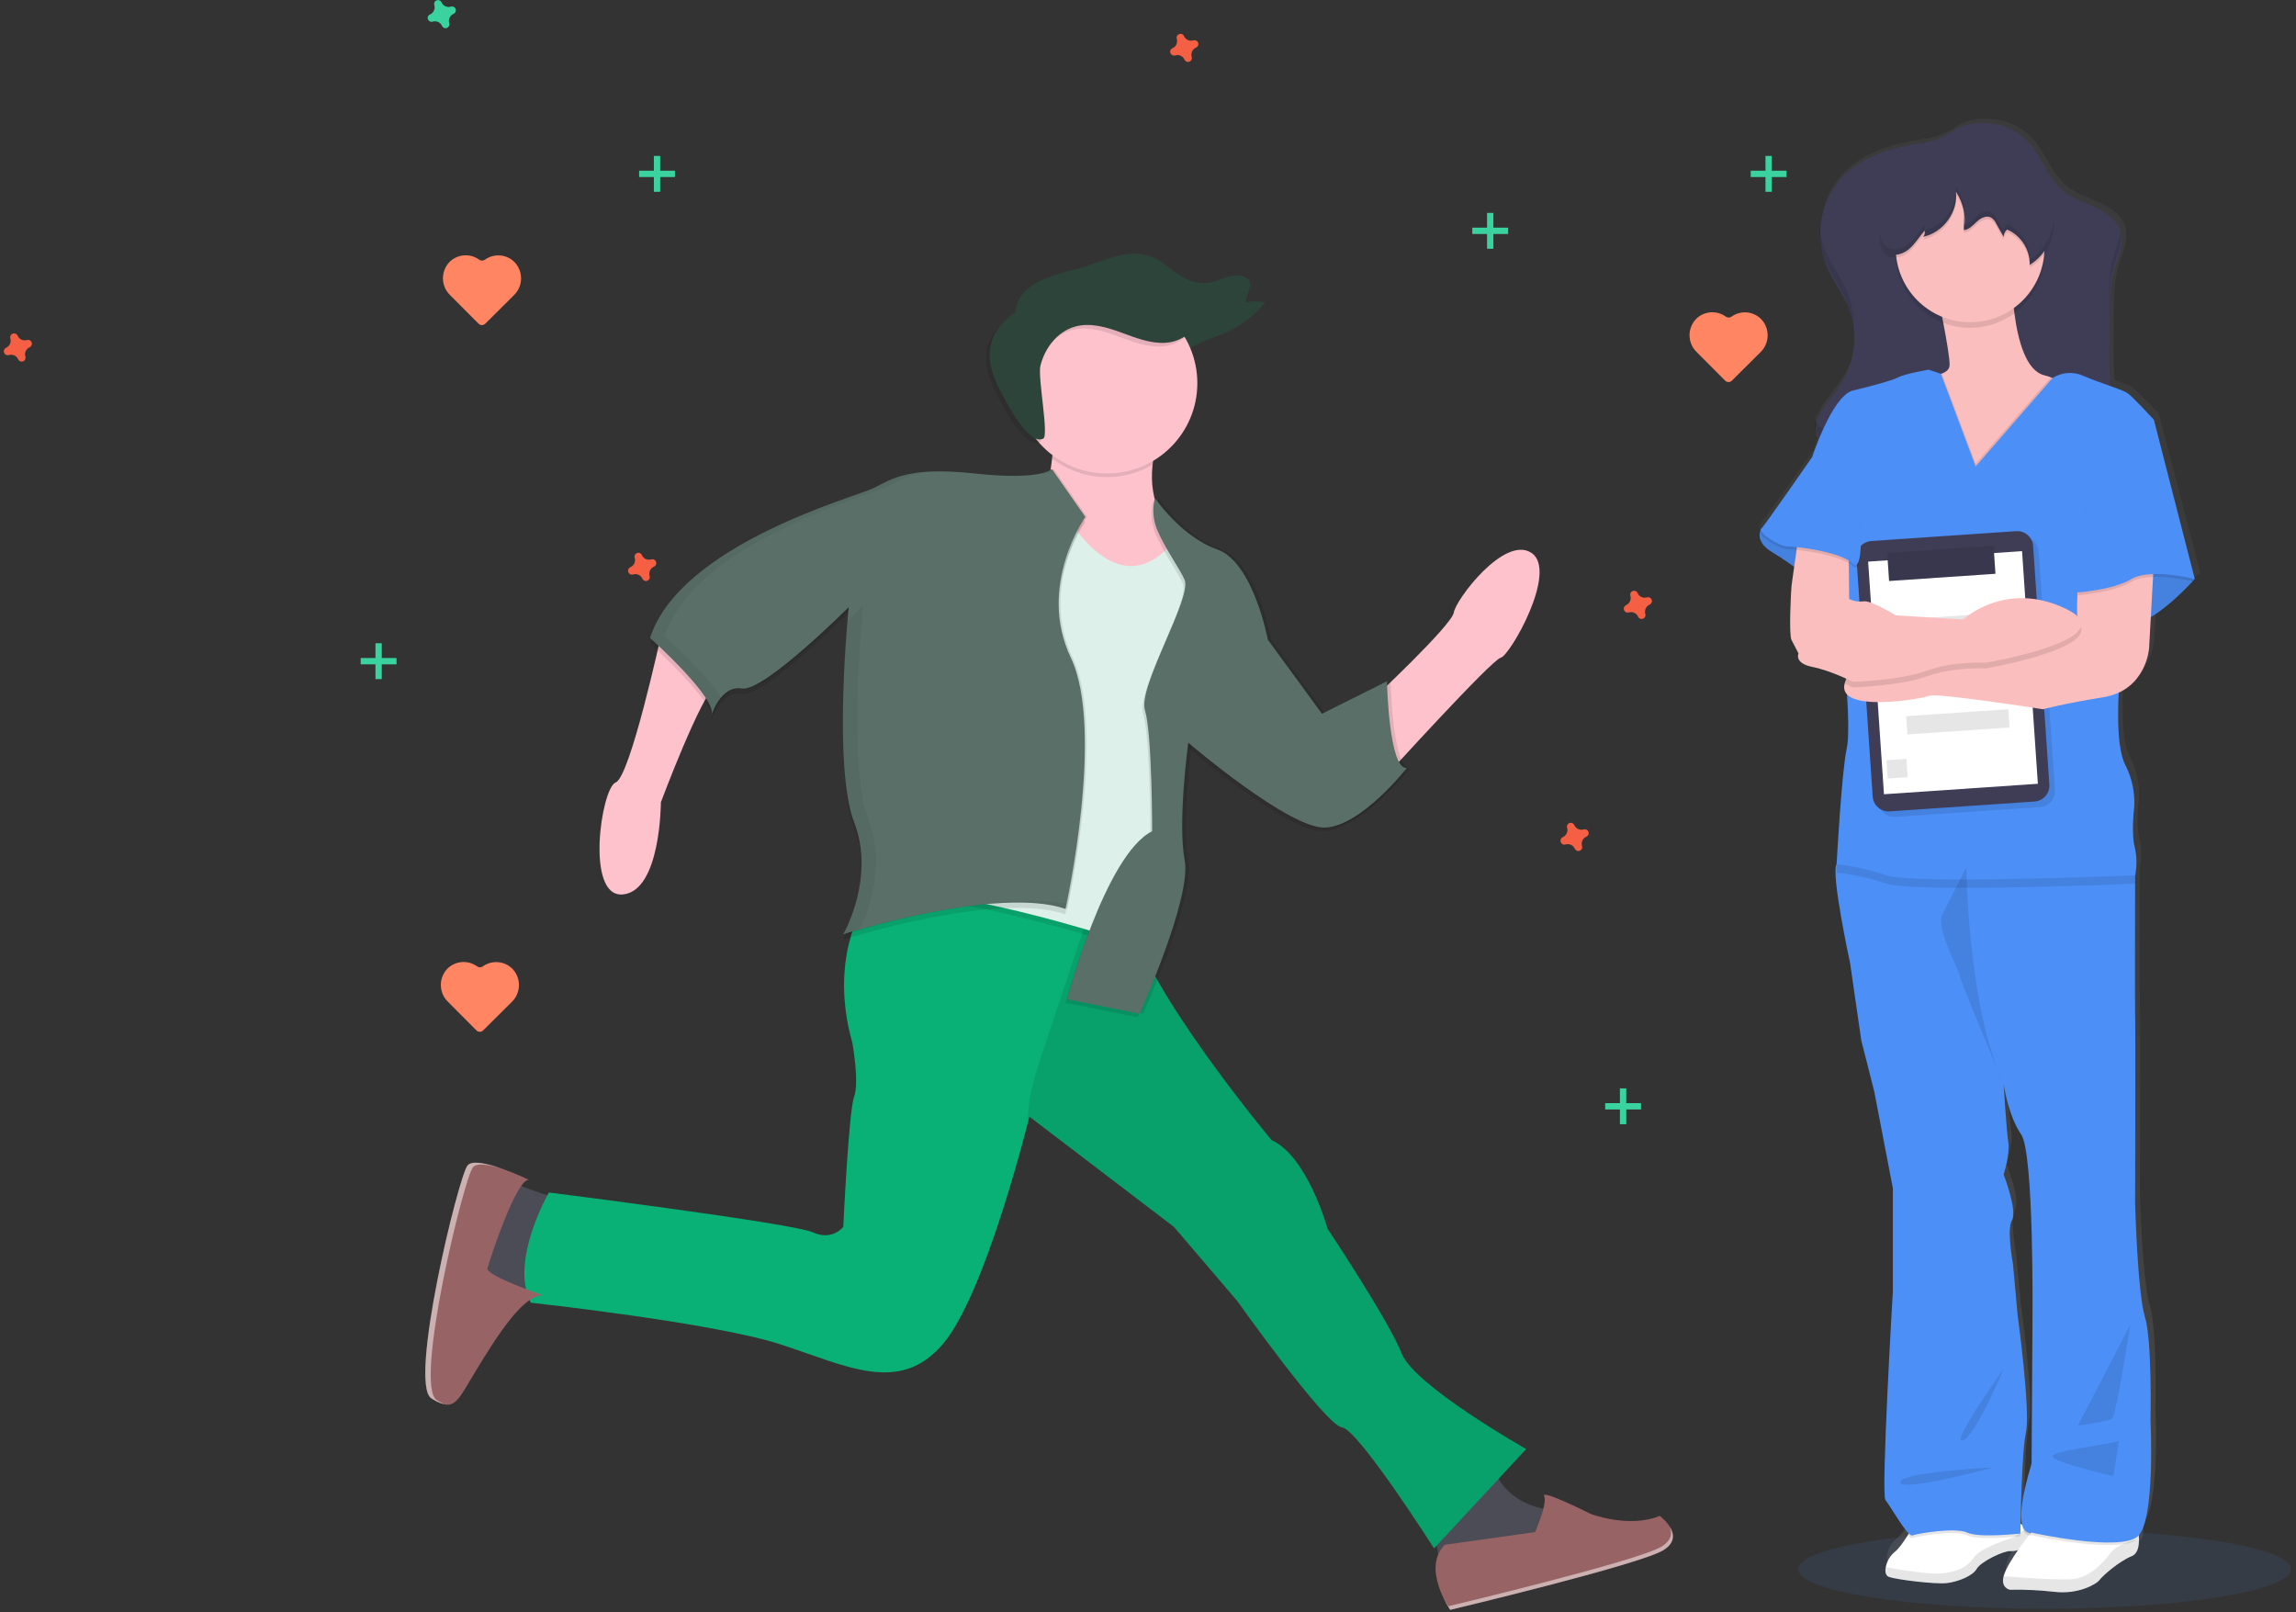 <?xml version="1.0" encoding="UTF-8"?>
<svg width="423px" height="297px" viewBox="0 0 423 297" version="1.1" xmlns="http://www.w3.org/2000/svg" xmlns:xlink="http://www.w3.org/1999/xlink">
    <rect x="0" y="0" width="423" height="297" fill="#333333" stroke="none"/>
    <!-- Generator: Sketch 52.6 (67491) - http://www.bohemiancoding.com/sketch -->
    <title>Group 15</title>
    <desc>Created with Sketch.</desc>
    <defs>
        <linearGradient x1="50%" y1="75%" x2="50%" y2="25%" id="linearGradient-1">
            <stop stop-color="#808080" stop-opacity="0.25" offset="0%"></stop>
            <stop stop-color="#808080" stop-opacity="0.12" offset="54%"></stop>
            <stop stop-color="#808080" stop-opacity="0.1" offset="100%"></stop>
        </linearGradient>
        <linearGradient x1="49.997%" y1="99.999%" x2="49.997%" y2="0.008%" id="linearGradient-2">
            <stop stop-color="#808080" stop-opacity="0.25" offset="0%"></stop>
            <stop stop-color="#808080" stop-opacity="0.12" offset="54%"></stop>
            <stop stop-color="#808080" stop-opacity="0.1" offset="100%"></stop>
        </linearGradient>
    </defs>
    <g id="Home-Page" stroke="none" stroke-width="1" fill="none" fill-rule="evenodd">
        <g id="Book-Lab-Test" transform="translate(-893, -1394)">
            <g id="Group-16" transform="translate(188, 1381)">
                <g id="Group-15" transform="translate(705, 13)">
                    <g id="undraw_Jogging_t14q" transform="translate(187.5, 148.5) scale(-1, 1) translate(-187.5, -148.5) ">
                        <path d="M286.049,178.018 C284.339,176.792 281.986,177.01 280.531,178.531 C278.947,180.255 279.023,182.927 280.702,184.558 L285.979,189.804 C286.144,189.971 286.369,190.064 286.603,190.064 C286.837,190.064 287.062,189.971 287.227,189.804 L292.488,184.523 C294.158,182.883 294.22,180.212 292.628,178.496 C291.161,176.987 288.809,176.782 287.102,178.014 C286.79,178.247 286.363,178.248 286.049,178.018 Z" id="Path" fill="#FF8563"></path>
                        <path d="M55.997,58.329 C54.287,57.103 51.935,57.321 50.479,58.842 C48.896,60.566 48.971,63.237 50.65,64.869 L55.927,70.115 C56.092,70.282 56.317,70.375 56.551,70.375 C56.785,70.375 57.01,70.282 57.175,70.115 L62.437,64.834 C64.106,63.194 64.168,60.523 62.576,58.807 C61.109,57.298 58.757,57.093 57.051,58.325 C56.738,58.558 56.311,58.559 55.997,58.329 Z" id="Path" fill="#FF8563"></path>
                        <path d="M7.034,165.194 C5.323,163.968 2.971,164.187 1.516,165.707 C-0.068,167.431 0.008,170.103 1.687,171.734 L6.964,176.981 C7.129,177.147 7.353,177.241 7.587,177.241 C7.822,177.241 8.046,177.147 8.211,176.981 L13.473,171.699 C15.143,170.059 15.205,167.388 13.613,165.672 C12.145,164.163 9.793,163.958 8.087,165.19 C7.775,165.423 7.347,165.424 7.034,165.194 Z" id="Path" fill="#FF8563"></path>
                        <path d="M285.661,47.837 C283.95,46.61 281.598,46.829 280.142,48.35 C278.559,50.074 278.635,52.745 280.313,54.377 L285.591,59.623 C285.756,59.789 285.98,59.883 286.214,59.883 C286.449,59.883 286.673,59.789 286.838,59.623 L292.1,54.342 C293.77,52.702 293.832,50.031 292.24,48.315 C290.772,46.806 288.42,46.601 286.714,47.833 C286.402,48.065 285.974,48.067 285.661,47.837 Z" id="Path" fill="#FF8563"></path>
                        <rect id="Rectangle" fill="#3AD29F" x="253.368" y="28.725" width="1.166" height="6.606"></rect>
                        <polygon id="Rectangle" fill="#3AD29F" transform="translate(253.951, 32.028) rotate(90) translate(-253.951, -32.028) " points="253.368 28.725 254.534 28.725 254.534 35.332 253.368 35.332"></polygon>
                        <rect id="Rectangle" fill="#3AD29F" x="304.663" y="118.492" width="1.166" height="6.606"></rect>
                        <polygon id="Rectangle" fill="#3AD29F" transform="translate(305.246, 121.795) rotate(90) translate(-305.246, -121.795) " points="304.663 118.492 305.829 118.492 305.829 125.098 304.663 125.098"></polygon>
                        <rect id="Rectangle" fill="#3AD29F" x="75.389" y="200.487" width="1.166" height="6.606"></rect>
                        <polygon id="Rectangle" fill="#3AD29F" transform="translate(75.972, 203.79) rotate(90) translate(-75.972, -203.79) " points="75.389 200.487 76.554 200.487 76.554 207.093 75.389 207.093"></polygon>
                        <rect id="Rectangle" fill="#3AD29F" x="48.575" y="28.725" width="1.166" height="6.606"></rect>
                        <polygon id="Rectangle" fill="#3AD29F" transform="translate(49.158, 32.028) rotate(90) translate(-49.158, -32.028) " points="48.575 28.725 49.741 28.725 49.741 35.332 48.575 35.332"></polygon>
                        <rect id="Rectangle" fill="#3AD29F" x="99.87" y="39.218" width="1.166" height="6.606"></rect>
                        <polygon id="Rectangle" fill="#3AD29F" transform="translate(100.453, 42.521) rotate(90) translate(-100.453, -42.521) " points="99.87 39.218 101.036 39.218 101.036 45.824 99.87 45.824"></polygon>
                        <path d="M75.427,111.466 C74.762,111.178 74.419,110.435 74.631,109.741 C74.647,109.689 74.658,109.636 74.662,109.582 C74.682,109.266 74.493,108.974 74.196,108.865 C73.899,108.755 73.565,108.854 73.376,109.108 C73.345,109.151 73.318,109.198 73.298,109.247 C73.008,109.912 72.266,110.254 71.573,110.044 C71.521,110.028 71.467,110.018 71.413,110.013 C71.097,109.993 70.806,110.182 70.696,110.479 C70.587,110.776 70.686,111.11 70.939,111.299 C70.982,111.331 71.029,111.357 71.079,111.377 C71.744,111.668 72.086,112.411 71.876,113.106 C71.857,113.156 71.847,113.209 71.845,113.262 C71.824,113.577 72.014,113.869 72.311,113.979 C72.608,114.088 72.941,113.989 73.131,113.736 C73.161,113.692 73.187,113.645 73.209,113.596 C73.504,112.938 74.245,112.604 74.934,112.819 C74.986,112.835 75.039,112.845 75.093,112.85 C75.409,112.867 75.698,112.676 75.807,112.38 C75.916,112.083 75.819,111.751 75.567,111.56 C75.524,111.524 75.477,111.492 75.427,111.466 Z" id="Path" fill="#F55F44"></path>
                        <path d="M295.764,2.658 C295.106,2.362 294.772,1.622 294.987,0.933 C295.003,0.881 295.014,0.827 295.018,0.773 C295.039,0.457 294.849,0.166 294.552,0.056 C294.255,-0.053 293.921,0.046 293.732,0.299 C293.701,0.343 293.675,0.39 293.654,0.439 C293.357,1.096 292.618,1.429 291.929,1.216 C291.877,1.2 291.823,1.19 291.769,1.185 C291.454,1.165 291.162,1.355 291.053,1.651 C290.943,1.948 291.042,2.282 291.295,2.472 C291.338,2.503 291.385,2.53 291.435,2.549 C292.1,2.841 292.443,3.584 292.232,4.278 C292.214,4.328 292.203,4.381 292.201,4.434 C292.18,4.75 292.37,5.041 292.667,5.151 C292.964,5.26 293.298,5.162 293.487,4.908 C293.518,4.864 293.544,4.817 293.565,4.768 C293.86,4.11 294.601,3.776 295.29,3.991 C295.342,4.007 295.395,4.018 295.449,4.022 C295.765,4.039 296.054,3.849 296.163,3.552 C296.272,3.256 296.175,2.923 295.924,2.732 C295.873,2.702 295.82,2.677 295.764,2.658 Z" id="Path" fill="#3AD29F"></path>
                        <path d="M158.977,8.876 C158.318,8.58 157.985,7.839 158.199,7.15 C158.216,7.098 158.226,7.045 158.231,6.991 C158.251,6.675 158.061,6.383 157.764,6.274 C157.467,6.165 157.134,6.263 156.944,6.517 C156.913,6.56 156.887,6.607 156.867,6.657 C156.57,7.314 155.83,7.647 155.141,7.434 C155.089,7.418 155.036,7.408 154.982,7.403 C154.666,7.382 154.374,7.572 154.265,7.869 C154.155,8.166 154.254,8.5 154.508,8.689 C154.551,8.721 154.598,8.747 154.648,8.767 C155.313,9.058 155.655,9.801 155.444,10.496 C155.426,10.546 155.416,10.598 155.413,10.652 C155.393,10.967 155.583,11.259 155.879,11.368 C156.176,11.478 156.51,11.379 156.699,11.126 C156.73,11.082 156.756,11.035 156.777,10.986 C157.073,10.327 157.814,9.994 158.503,10.209 C158.554,10.225 158.608,10.235 158.662,10.24 C158.977,10.257 159.267,10.066 159.376,9.77 C159.485,9.473 159.387,9.141 159.136,8.949 C159.086,8.919 159.032,8.894 158.977,8.876 Z" id="Path" fill="#F55F44"></path>
                        <path d="M87.085,154.212 C86.42,153.924 86.077,153.181 86.289,152.487 C86.305,152.435 86.316,152.382 86.32,152.328 C86.34,152.012 86.151,151.72 85.854,151.611 C85.557,151.501 85.223,151.6 85.034,151.854 C85.003,151.897 84.976,151.944 84.956,151.994 C84.666,152.658 83.924,153 83.231,152.79 C83.179,152.774 83.125,152.764 83.071,152.759 C82.755,152.739 82.464,152.928 82.354,153.225 C82.245,153.522 82.344,153.856 82.597,154.045 C82.64,154.077 82.687,154.103 82.737,154.123 C83.402,154.415 83.744,155.157 83.534,155.852 C83.516,155.902 83.505,155.955 83.503,156.008 C83.482,156.324 83.672,156.615 83.969,156.725 C84.266,156.834 84.599,156.735 84.789,156.482 C84.819,156.438 84.845,156.391 84.867,156.342 C85.162,155.684 85.903,155.35 86.592,155.565 C86.644,155.581 86.697,155.592 86.751,155.596 C87.067,155.613 87.356,155.422 87.465,155.126 C87.574,154.83 87.477,154.497 87.225,154.306 C87.182,154.27 87.135,154.239 87.085,154.212 Z" id="Path" fill="#F55F44"></path>
                        <path d="M258.847,104.472 C258.189,104.176 257.855,103.435 258.07,102.746 C258.086,102.694 258.097,102.641 258.101,102.587 C258.121,102.271 257.932,101.979 257.635,101.87 C257.338,101.76 257.004,101.859 256.815,102.113 C256.784,102.156 256.758,102.203 256.737,102.253 C256.447,102.917 255.706,103.259 255.012,103.049 C254.96,103.033 254.906,103.023 254.852,103.018 C254.537,102.998 254.245,103.187 254.135,103.484 C254.026,103.781 254.125,104.115 254.378,104.304 C254.421,104.336 254.468,104.362 254.518,104.382 C255.183,104.674 255.525,105.416 255.315,106.111 C255.297,106.161 255.286,106.214 255.284,106.267 C255.263,106.583 255.453,106.874 255.75,106.984 C256.047,107.093 256.38,106.994 256.57,106.741 C256.6,106.697 256.626,106.65 256.648,106.601 C256.943,105.943 257.684,105.609 258.373,105.824 C258.425,105.84 258.478,105.851 258.532,105.855 C258.848,105.872 259.137,105.681 259.246,105.385 C259.355,105.089 259.258,104.756 259.006,104.565 C258.957,104.528 258.904,104.496 258.847,104.472 Z" id="Path" fill="#F55F44"></path>
                        <path d="M373.873,64.057 C373.215,63.761 372.881,63.021 373.096,62.332 C373.112,62.28 373.123,62.226 373.127,62.172 C373.147,61.856 372.958,61.565 372.661,61.455 C372.364,61.346 372.03,61.445 371.841,61.698 C371.81,61.742 371.783,61.789 371.763,61.838 C371.473,62.503 370.731,62.845 370.038,62.635 C369.986,62.619 369.932,62.608 369.878,62.604 C369.562,62.583 369.271,62.773 369.161,63.07 C369.052,63.367 369.151,63.7 369.404,63.89 C369.447,63.922 369.494,63.948 369.544,63.968 C370.202,64.266 370.535,65.007 370.321,65.697 C370.303,65.747 370.293,65.799 370.29,65.852 C370.27,66.168 370.459,66.46 370.756,66.569 C371.053,66.679 371.387,66.58 371.576,66.326 C371.607,66.282 371.633,66.236 371.654,66.187 C371.95,65.528 372.691,65.195 373.38,65.409 C373.431,65.426 373.485,65.436 373.539,65.44 C373.854,65.458 374.144,65.267 374.253,64.971 C374.362,64.674 374.264,64.341 374.013,64.15 C373.97,64.114 373.923,64.083 373.873,64.057 Z" id="Path" fill="#F55F44"></path>
                        <path d="M245.53,131.588 L245.592,131.782 C245.565,131.72 245.544,131.655 245.53,131.588 Z" id="Path" fill="url(#linearGradient-1)"></path>
                        <path d="M272.549,220.663 C272.549,220.663 280.539,218.332 280.869,217.333 C281.199,216.334 287.864,235.636 287.864,235.636 L281.207,240.299 C281.207,240.299 274.212,236.308 270.56,236.973 C266.907,237.637 272.549,220.663 272.549,220.663 Z" id="Path" fill="#4C4C56"></path>
                        <path d="M100.504,268.259 C100.504,268.259 99.521,277.244 88.523,278.242 C77.526,279.241 95.845,287.227 95.845,287.227 L109.834,288.225 C109.834,288.225 110.165,282.567 112.496,278.242 C114.828,273.917 100.504,268.259 100.504,268.259 Z" id="Path" fill="#4C4C56"></path>
                        <path d="M215.977,167.091 C215.977,167.091 222.319,176.751 217.974,192.051 C217.974,192.051 216.645,199.372 217.644,202.034 C218.642,204.696 219.637,225.995 219.637,225.995 C219.637,225.995 221.635,228.657 225.295,226.994 C228.956,225.33 273.87,219.672 273.87,219.672 C273.87,219.672 281.192,232.317 277.197,239.973 C277.197,239.973 243.587,243.633 231.276,247.624 C218.965,251.615 209.312,256.951 201.323,247.624 C193.333,238.298 185.351,205.694 185.351,205.694 L158.728,225.995 L147.07,239.639 C147.07,239.639 130.749,262.601 127.768,262.931 C124.788,263.262 110.798,285.229 110.798,285.229 L93.824,266.926 C93.824,266.926 114.459,255.268 116.786,249.288 C119.114,243.307 130.43,226.329 130.43,226.329 C130.43,226.329 134.091,213.016 140.747,210.008 C140.747,210.008 164.709,181.391 167.036,168.078 C169.364,154.764 206.969,161.083 206.969,161.083 L215.977,167.091 Z" id="Path" fill="#09B177"></path>
                        <path d="M92.184,282.233 C92.184,282.233 89.852,276.909 90.521,275.58 C91.189,274.251 81.867,278.907 81.867,278.907 C81.867,278.907 74.872,281.569 69.222,279.241 C69.222,279.241 64.232,282.898 68.557,285.563 C72.882,288.229 107.825,296.545 107.825,296.545 C107.825,296.545 113.149,288.89 108.824,284.565 L92.184,282.233 Z" id="Path" fill="#986365"></path>
                        <path d="M116.81,249.288 C119.141,243.299 130.453,226.329 130.453,226.329 C130.453,226.329 134.114,213.016 140.771,210.008 C140.771,210.008 164.732,181.391 167.06,168.078 C167.541,165.334 169.523,163.415 172.36,162.124 C173.915,166.772 175.462,171.418 177.004,176.063 C179.115,182.411 181.228,188.758 183.342,195.105 C184.562,198.777 185.72,202.877 185.608,206.67 C185.448,206.036 185.363,205.687 185.363,205.687 L158.74,225.987 L147.082,239.631 C147.082,239.631 130.76,262.593 127.78,262.924 C124.799,263.254 110.81,285.222 110.81,285.222 L93.835,266.918 C93.835,266.918 114.482,255.28 116.81,249.288 Z" id="Path" fill="#000000" opacity="0.1"></path>
                        <path d="M161.736,81.567 C161.736,81.567 164.565,88.722 160.904,95.378 C157.244,102.035 162.4,113.848 165.727,114.513 C169.053,115.177 182.367,106.527 183.365,100.869 C184.364,95.211 179.04,83.565 181.702,75.909 L161.736,81.567 Z" id="Path" fill="#FDC2CC"></path>
                        <path d="M179.705,93.882 C179.705,93.882 169.387,114.847 158.075,99.87 C158.075,99.87 146.759,122.833 150.42,126.494 C153.024,129.019 155.804,131.357 158.74,133.488 L164.732,175.418 C164.732,175.418 198.672,163.76 212.984,165.769 L191.021,113.192 L179.705,93.882 Z" id="Path" fill="#000000" opacity="0.1"></path>
                        <path d="M179.705,92.883 C179.705,92.883 169.387,113.848 158.075,98.872 C158.075,98.872 146.759,121.834 150.42,125.495 C153.024,128.02 155.804,130.358 158.74,132.49 L164.732,174.42 C164.732,174.42 198.672,162.762 212.992,164.763 L191.028,112.185 L179.705,92.883 Z" id="Path" fill="#DDF0E9"></path>
                        <path d="M253.251,117.175 C253.251,117.175 258.905,143.133 261.567,144.132 C264.229,145.131 267.225,165.427 260.238,164.763 C253.251,164.098 253.244,147.793 253.244,147.793 C253.244,147.793 245.93,128.176 242.934,125.845 C239.938,123.513 253.251,117.175 253.251,117.175 Z" id="Path" fill="#FDC2CC"></path>
                        <path d="M122.468,129.155 C122.468,129.155 107.491,115.166 107.161,112.834 C106.83,110.503 97.834,98.526 92.848,101.852 C87.863,105.179 96.843,120.82 98.506,121.154 C100.17,121.488 119.806,143.118 119.806,143.118 L122.468,129.155 Z" id="Path" fill="#FDC2CC"></path>
                        <path d="M181.205,87.392 C181.205,87.392 183.035,89.553 195.346,88.224 C207.657,86.895 210.653,89.223 213.999,90.886 C217.345,92.549 249.606,101.203 255.26,118.508 C255.26,118.508 242.615,129.82 243.948,132.816 C243.948,132.816 242.285,127.158 238.29,127.826 C234.295,128.495 218.654,112.85 218.654,112.85 C218.654,112.85 221.65,142.135 217.659,152.452 C213.668,162.769 219.653,173.083 219.653,173.083 C219.653,173.083 191.367,164.098 178.722,168.42 C178.722,168.42 171.4,135.474 177.723,122.176 C184.045,108.878 175.061,96.218 175.061,96.218 L181.205,87.392 Z" id="Path" fill="#000000" opacity="0.1"></path>
                        <path d="M180.87,86.394 C180.87,86.394 182.701,88.558 195.012,87.225 C207.323,85.892 210.323,88.224 213.665,89.887 C217.006,91.551 249.256,100.197 254.915,117.509 C254.915,117.509 242.269,128.821 243.598,131.817 C243.598,131.817 241.935,126.159 237.94,126.828 C233.946,127.496 218.308,111.855 218.308,111.855 C218.308,111.855 221.304,141.14 217.31,151.457 C213.315,161.775 219.307,172.088 219.307,172.088 C219.307,172.088 191.021,163.104 178.376,167.425 C178.376,167.425 171.054,134.479 177.377,121.181 C183.699,107.883 174.715,95.223 174.715,95.223 L180.87,86.394 Z" id="Path" fill="#000000" opacity="0.1"></path>
                        <path d="M181.205,86.394 C181.205,86.394 183.035,88.558 195.346,87.225 C207.657,85.892 210.653,88.224 213.999,89.887 C217.345,91.551 249.591,100.197 255.245,117.509 C255.245,117.509 242.6,128.821 243.933,131.817 C243.933,131.817 242.269,126.159 238.275,126.828 C234.28,127.496 218.639,111.855 218.639,111.855 C218.639,111.855 221.635,141.14 217.644,151.457 C213.653,161.775 219.637,172.088 219.637,172.088 C219.637,172.088 191.351,163.104 178.706,167.425 C178.706,167.425 171.385,134.479 177.707,121.181 C184.03,107.883 175.045,95.223 175.045,95.223 L181.205,86.394 Z" id="Path" fill="#596F67"></path>
                        <path d="M162.567,92.382 C162.567,92.382 157.741,99.54 151.088,101.868 C144.435,104.196 141.762,118.508 141.762,118.508 L131.775,132.152 L119.806,126.159 C119.806,126.159 119.472,142.481 116.145,142.135 C116.145,142.135 124.465,152.782 131.118,153.117 C137.771,153.451 156.412,137.475 156.412,137.475 C156.412,137.475 158.409,152.118 157.076,159.105 C155.744,166.092 165.396,187.391 165.396,187.391 L178.706,184.729 C178.706,184.729 171.711,158.106 163.065,153.781 C163.065,153.781 163.065,135.812 164.398,131.483 C165.731,127.154 155.744,110.852 157.076,107.526 C157.823,105.657 160.756,101.666 162.233,98.04 C162.919,96.232 163.035,94.258 162.567,92.382 Z" id="Path" fill="#000000" opacity="0.1"></path>
                        <path d="M161.569,91.718 C161.569,91.718 156.742,98.872 150.089,101.203 C143.437,103.535 140.763,117.839 140.763,117.839 L130.78,131.483 L118.807,125.495 C118.807,125.495 118.473,141.816 115.146,141.47 C115.146,141.47 123.466,152.118 130.123,152.452 C136.78,152.786 155.413,136.811 155.413,136.811 C155.413,136.811 157.411,151.453 156.078,158.44 C154.745,165.427 164.417,186.727 164.417,186.727 L177.727,184.065 C177.727,184.065 170.732,157.442 162.089,153.117 C162.089,153.117 162.089,135.144 163.418,130.819 C164.747,126.494 154.768,110.188 156.097,106.858 C156.843,104.992 159.777,101.001 161.254,97.376 C161.933,95.566 162.043,93.592 161.569,91.718 Z" id="Path" fill="#000000" opacity="0.1"></path>
                        <path d="M162.233,91.718 C162.233,91.718 157.422,98.872 150.754,101.203 C144.085,103.535 141.427,117.839 141.427,117.839 L131.444,131.483 L119.472,125.495 C119.472,125.495 119.141,141.816 115.811,141.47 C115.811,141.47 124.131,152.118 130.788,152.452 C137.444,152.786 156.078,136.811 156.078,136.811 C156.078,136.811 158.075,151.453 156.742,158.44 C155.409,165.427 165.062,186.727 165.062,186.727 L178.376,184.065 C178.376,184.065 171.381,157.442 162.734,153.117 C162.734,153.117 162.734,135.144 164.063,130.819 C165.392,126.494 155.413,110.188 156.742,106.858 C157.492,104.992 160.426,101.001 161.903,97.376 C162.586,95.567 162.701,93.593 162.233,91.718 Z" id="Path" fill="#596F67"></path>
                        <path d="M277.543,217.341 C277.543,217.341 287.192,212.677 288.859,214.679 C290.526,216.68 299.837,254.946 295.512,257.608 C291.187,260.269 290.848,258.272 287.192,252.284 C283.535,246.295 278.541,238.294 274.881,238.64 C274.881,238.64 285.528,234.979 285.198,233.646 C284.868,232.313 279.87,217.01 277.543,217.341 Z" id="Path" fill="#986365"></path>
                        <path d="M181.1,84.513 C175.706,88.6 168.375,89.013 162.556,85.558 C162.397,84.424 162.122,83.31 161.736,82.232 L181.702,76.578 C180.878,78.94 180.82,81.684 181.1,84.513 Z" id="Path" fill="#000000" opacity="0.1"></path>
                        <path d="M168.75,71.487 C164.693,71.841 159.754,71.075 158.258,68.312 C157.826,67.535 157.733,66.645 157.294,65.852 C156.023,63.563 152.382,62.627 149.46,61.372 C146.312,60.019 143.685,58.034 141.952,55.694 C143.103,55.405 144.311,55.429 145.449,55.764 C145.593,54.21 143.813,52.473 145.197,51.299 C146.052,50.573 147.645,50.639 148.865,51 C150.085,51.361 151.197,51.952 152.495,52.111 C154.753,52.387 156.882,51.295 158.495,50.114 C160.108,48.933 161.604,47.549 163.768,47.005 C168.043,45.894 172.278,48.439 176.569,49.512 C185.363,51.715 189.626,54.101 187.236,61.749 C185.437,67.383 176.13,70.85 168.75,71.487 Z" id="Path" fill="#2D443B"></path>
                        <circle id="Oval" fill="#FDC2CC" cx="171.051" cy="70.585" r="16.64"></circle>
                        <path d="M183.987,68.048 C183.183,64.784 180.859,61.733 177.618,60.828 C174.863,60.051 171.933,60.894 169.244,61.869 C166.554,62.845 163.803,63.983 160.951,63.812 C158.098,63.641 155.098,61.675 154.881,58.823 C154.828,58.382 154.9,57.935 155.087,57.532 C155.381,57.067 155.792,56.688 156.28,56.433 C160.465,53.763 165.218,51.661 170.188,51.742 C174.272,51.808 178.174,53.339 181.97,54.851 C186.762,56.755 192.206,59.417 193.193,64.473 C193.776,67.461 192.567,70.496 191.11,73.166 C190.267,74.72 186.175,82.803 183.466,81.47 C182.374,80.934 184.504,70.146 183.987,68.048 Z" id="Path" fill="#000000" opacity="0.1"></path>
                        <path d="M183.323,67.383 C182.518,64.115 180.19,61.069 176.949,60.163 C174.194,59.386 171.264,60.229 168.575,61.205 C165.886,62.18 163.135,63.319 160.282,63.148 C157.43,62.977 154.43,61.006 154.212,58.154 C154.162,57.713 154.235,57.266 154.422,56.864 C154.718,56.402 155.128,56.023 155.611,55.764 C159.801,53.098 164.549,50.996 169.523,51.074 C173.608,51.144 177.509,52.675 181.306,54.183 C186.093,56.087 191.541,58.749 192.528,63.804 C193.111,66.789 191.899,69.824 190.442,72.494 C189.602,74.048 185.51,82.135 182.802,80.802 C181.71,80.269 183.847,69.497 183.323,67.383 Z" id="Path" fill="#2D443B"></path>
                        <path d="M294.513,257.942 C298.842,255.28 289.523,217.01 287.86,215.013 C287.13,214.139 284.864,214.543 282.552,215.269 C285.179,214.352 288.023,213.68 288.859,214.679 C290.522,216.676 299.837,254.946 295.512,257.608 C294.776,258.109 293.96,258.481 293.098,258.707 C293.587,258.484 294.059,258.228 294.513,257.942 Z" id="Path" fill="#FFFFFF" opacity="0.5"></path>
                        <path d="M67.341,281.285 C66.894,282.431 67.03,283.76 68.895,284.903 C73.22,287.565 108.163,295.885 108.163,295.885 C108.51,295.363 108.827,294.824 109.115,294.268 C108.743,295.06 108.313,295.824 107.829,296.553 C107.829,296.553 72.882,288.225 68.557,285.56 C66.323,284.188 66.575,282.544 67.341,281.285 Z" id="Path" fill="#FFFFFF" opacity="0.5"></path>
                        <g id="Group" opacity="0.05" transform="translate(178.368, 86.269)" fill="#000000">
                            <path d="M63.769,42.214 C66.536,37.764 74.199,30.905 74.199,30.905 C68.541,13.601 36.264,4.951 32.938,3.284 C31.1,2.367 29.363,1.247 26.11,0.653 C31.189,1.041 33.315,2.479 35.6,3.618 C38.926,5.281 71.207,13.935 76.861,31.24 C76.861,31.24 64.71,42.12 65.487,45.361 C65.1,44.221 64.519,43.156 63.769,42.214 Z" id="Path"></path>
                            <path d="M65.503,45.361 L65.565,45.548 C65.538,45.488 65.517,45.426 65.503,45.361 Z" id="Path"></path>
                            <path d="M2.452,0.672 L2.841,0.124 C2.841,0.124 3.264,0.622 5.052,0.991 C4.179,0.941 3.311,0.835 2.452,0.672 Z" id="Path"></path>
                            <path d="M59.545,40.574 C59.042,40.528 58.551,40.397 58.092,40.185 C58.598,40.212 59.093,40.344 59.545,40.574 Z" id="Path"></path>
                            <path d="M16.247,80.405 C10.294,79.749 4.481,79.741 0.338,81.155 C0.338,81.155 0.26,80.81 0.132,80.18 C4.671,79.298 10.504,79.601 16.247,80.405 Z" id="Path"></path>
                            <path d="M38.32,84.94 C37.154,82.698 33.155,73.776 36.61,64.85 C40.605,54.532 37.609,25.247 37.609,25.247 C37.609,25.247 38.751,26.39 40.496,28.041 C41.11,35.301 42.563,56.674 39.288,65.184 C35.281,75.497 41.269,85.819 41.269,85.819 C41.269,85.819 40.174,85.465 38.32,84.94 Z" id="Path"></path>
                        </g>
                    </g>
                    <g id="Character-3" transform="translate(372.573, 159) scale(-1, 1) translate(-372.573, -159) translate(323, 21)">
                        <ellipse id="Oval" fill="#4C8FF7" opacity="0.1" cx="45.479" cy="268.061" rx="45.383" ry="7.289"></ellipse>
                        <path d="M97.727,75.324 C97.716,75.278 97.691,75.236 97.657,75.203 C96.963,74.518 88.114,62.004 88.114,62.004 C88.114,62.004 87.648,60.606 86.893,58.79 C87.135,58.477 87.317,58.122 87.429,57.742 C87.47,57.581 87.499,57.418 87.517,57.253 C87.517,57.202 87.555,57.16 87.569,57.109 C87.73,56.477 87.714,55.813 87.522,55.19 C87.47,55.35 87.406,55.505 87.331,55.656 C87.156,55.113 86.922,54.591 86.632,54.1 C85.459,52.079 83.782,50.374 82.548,48.404 C80.679,45.343 79.936,41.726 80.447,38.176 C80.447,38.358 80.447,38.544 80.447,38.726 C80.494,38.021 80.587,37.321 80.727,36.63 C80.921,35.842 81.182,35.073 81.505,34.329 C82.613,31.791 84.406,29.578 85.496,27.031 C85.862,26.171 86.14,25.277 86.325,24.362 C86.709,22.833 86.849,21.253 86.74,19.681 C86.74,20.054 86.679,20.426 86.623,20.794 C86.505,17.014 84.979,13.414 82.343,10.701 C78.538,6.878 73.075,5.392 67.849,4.609 C65.653,4.353 63.556,3.553 61.748,2.281 C59.74,0.981 57.146,0.669 54.799,0.953 C52.101,1.245 49.594,2.484 47.724,4.451 C45.241,7.18 44.165,11.046 41.269,13.347 C39.513,14.744 37.286,15.396 35.242,16.346 C33.197,17.296 31.264,18.675 30.607,20.715 C30.607,20.715 30.607,20.687 30.607,20.673 L30.607,20.79 L30.58,20.864 C29.9,23.277 31.213,25.731 31.898,28.139 C32.61,30.631 32.657,33.262 32.694,35.838 C32.745,38.986 32.792,42.139 32.741,45.293 C32.717,46.531 32.675,47.784 32.582,49.019 C31.48,49.352 30.409,49.782 29.383,50.304 C28.339,50.984 24.436,55.199 24.436,55.199 L16.803,84.364 L16.905,84.481 L16.803,84.877 L17.189,84.788 C18.27,85.953 21.497,89.269 24.981,91.337 L25.307,97.056 C25.307,97.056 25.699,102.794 30.975,105.165 C31.097,107.153 31.474,115.23 29.727,118.429 C28.518,120.767 27.949,123.383 28.078,126.012 C28.078,126.012 28.689,130.865 27.995,133.417 C27.589,135.123 27.559,136.896 27.906,138.615 C27.906,138.615 27.906,139.178 27.906,140.147 C27.906,145.312 27.967,161.865 27.906,163.737 C27.818,165.95 27.906,198.669 27.906,198.669 C27.906,198.669 27.473,215.021 26.085,219.45 C24.697,223.88 25.046,238.546 25.046,238.546 C25.046,238.546 24.175,256.016 27.254,259.463 C27.254,259.616 27.226,259.775 27.222,259.929 C27.222,259.998 27.222,260.078 27.222,260.147 C27.184,261.475 27.44,262.886 28.581,263.319 C30.91,264.213 33.989,266.896 34.571,267.665 C35.153,268.433 38.539,270.347 42.955,269.835 C45.72,269.524 48.504,269.397 51.287,269.453 C51.287,269.453 53.029,269.136 52.465,266.971 C52.465,266.971 52.465,266.971 52.465,266.971 C52.102,265.62 50.742,263.543 49.773,262.178 C49.95,262.225 50.122,262.262 50.285,262.295 L50.453,262.327 L50.583,262.327 C50.655,262.331 50.726,262.331 50.798,262.327 L50.891,262.327 C50.978,262.334 51.065,262.334 51.152,262.327 C52.321,262.215 56.68,264.246 57.458,265.587 C58.236,266.929 60.979,267.949 63.047,268.205 C64.277,268.354 67.378,268.102 69.982,267.767 C71.293,267.632 72.592,267.395 73.866,267.059 C74.481,266.826 74.612,266.081 74.435,265.243 C74.225,264.178 73.656,263.218 72.823,262.523 C72.069,261.987 71.072,260.576 70.336,259.421 L70.14,259.109 C71.44,257.87 73.787,253.818 74.5,252.98 C75.366,251.96 73.102,214.658 73.102,214.658 L73.102,195.958 L76.572,178.259 L78.999,168.893 L81.081,154.753 C81.081,154.753 84.723,138.238 83.6,136.617 C83.6,136.584 82.669,119.58 81.691,115.495 C81.267,113.674 81.374,109.575 81.626,105.588 C82.162,105.056 82.343,104.261 82.091,103.549 C82.022,103.31 81.932,103.077 81.821,102.855 C81.821,102.785 81.821,102.71 81.821,102.64 C83.833,101.715 85.936,101 88.095,100.507 C91.565,99.827 90.698,98.039 90.698,98.039 C90.698,98.039 91.481,96.506 91.998,95.57 C92.515,94.634 92.086,86.372 91.998,85.692 C91.965,85.417 91.751,83.899 91.504,82.175 C92.617,81.384 94.066,80.401 95.645,79.469 C98.649,77.69 97.973,75.813 97.727,75.324 Z M52.456,193.406 C52.456,193.406 49.852,200.047 50.896,201.747 C51.939,203.447 50.723,209.758 50.723,209.758 L49.852,219.124 C49.852,219.124 47.426,236.497 48.292,240.581 C48.972,243.786 49.224,253.357 49.303,257.348 C49.243,257.372 49.185,257.4 49.13,257.432 L49.014,257.493 C49.414,255.923 49.247,252.747 47.258,246.357 L47.09,219.963 C47.09,219.963 46.783,189.475 49.191,186.065 C51.599,182.656 52.451,176.867 52.451,176.867 C52.451,176.867 51.93,185.218 51.59,187.43 C51.25,189.642 52.456,193.406 52.456,193.406 Z M47.607,259.011 C47.584,259.067 47.556,259.123 47.537,259.174 L47.407,259.006 C47.474,259.013 47.541,259.014 47.607,259.011 Z" id="Shape" fill="url(#linearGradient-2)" fill-rule="nonzero"></path>
                        <path d="M74.16,269.472 C72.814,269.989 65.515,270.869 63.475,270.622 C61.435,270.375 58.734,269.341 57.966,267.991 C57.197,266.64 52.889,264.6 51.734,264.73 C51.26,264.745 50.788,264.678 50.337,264.535 C49.54,264.293 48.761,263.995 48.008,263.641 C47.903,263.053 47.92,262.451 48.059,261.871 C48.086,261.754 48.12,261.639 48.162,261.526 C48.433,260.762 48.996,260.136 49.727,259.784 L49.894,259.705 C50.217,259.565 50.554,259.462 50.9,259.398 C54.561,258.694 69.665,260.106 69.665,260.106 C69.665,260.106 70.089,260.865 70.671,261.806 C71.398,262.97 72.385,264.39 73.13,264.926 C73.956,265.632 74.516,266.598 74.719,267.665 C74.896,268.489 74.765,269.244 74.16,269.472 Z" id="Path" fill="#FFFFFF"></path>
                        <path d="M74.16,269.472 C72.814,269.989 65.52,270.869 63.48,270.622 C61.44,270.375 58.739,269.337 57.966,267.991 C57.192,266.645 52.894,264.6 51.739,264.73 C50.583,264.861 48.013,263.641 48.013,263.641 C48.013,263.641 47.612,261.778 48.776,260.506 L51.105,262.159 C51.105,262.159 57.337,264.092 58.492,265.885 C59.647,267.679 61.752,268.68 64.794,268.862 C67.066,269.011 72.287,268.126 74.733,267.683 C74.896,268.489 74.77,269.244 74.16,269.472 Z" id="Path" fill="#000000" opacity="0.1"></path>
                        <path d="M51.864,271.847 C49.117,271.794 46.369,271.923 43.639,272.234 C39.266,272.746 35.926,270.836 35.344,270.049 C34.762,269.262 31.749,266.603 29.434,265.671 C28.302,265.233 28.037,263.808 28.088,262.476 C28.088,262.406 28.088,262.327 28.088,262.257 C28.131,261.413 28.255,260.576 28.46,259.756 L46.583,259.37 L48.152,261.498 L48.394,261.824 L49.349,263.124 C49.349,263.124 49.782,263.692 50.351,264.521 C51.31,265.918 52.651,267.981 53.01,269.346 C53.583,271.53 51.864,271.847 51.864,271.847 Z" id="Path" fill="#FFFFFF"></path>
                        <path d="M51.864,271.847 C49.117,271.794 46.369,271.923 43.639,272.234 C39.27,272.746 35.926,270.836 35.349,270.049 C34.771,269.262 31.749,266.579 29.434,265.681 C28.302,265.243 28.037,263.818 28.088,262.486 C29.383,262.788 32.103,263.561 33.169,264.907 C34.566,266.705 37.067,269.728 40.621,269.919 C43.49,270.073 50.476,269.56 53.038,269.355 C53.588,271.53 51.864,271.847 51.864,271.847 Z" id="Path" fill="#000000" opacity="0.1"></path>
                        <path d="M49.708,259.766 C49.498,261.321 48.851,261.74 48.385,261.833 C48.271,261.856 48.154,261.856 48.04,261.833 C47.979,261.829 47.919,261.82 47.859,261.806 C47.859,261.806 31.586,265.401 28.297,262.49 C28.214,262.415 28.136,262.334 28.065,262.248 C28.107,261.404 28.232,260.567 28.437,259.747 L46.559,259.36 L48.129,261.489 C48.401,260.725 48.963,260.099 49.694,259.747 L49.708,259.766 Z" id="Path" fill="#000000" opacity="0.1"></path>
                        <path d="M70.667,261.787 C70.303,262.187 70.001,262.416 69.81,262.336 C68.953,261.992 61.929,260.795 59.698,261.824 C57.467,262.853 49.917,261.992 49.917,261.992 C49.917,261.992 49.917,261.098 49.876,259.663 C50.198,259.524 50.536,259.42 50.882,259.356 C54.542,258.652 69.647,260.064 69.647,260.064 C69.647,260.064 70.089,260.846 70.667,261.787 Z" id="Path" fill="#000000" opacity="0.1"></path>
                        <path d="M81.295,156.434 L79.236,170.658 L76.842,180.085 L73.415,197.905 L73.415,216.768 C73.415,216.768 75.641,254.298 74.784,255.322 C73.927,256.347 70.671,262.183 69.814,261.843 C68.957,261.503 61.934,260.301 59.703,261.326 C57.472,262.35 49.922,261.498 49.922,261.498 C49.922,261.498 49.75,246.934 48.893,242.822 C48.036,238.709 50.434,221.229 50.434,221.229 L51.291,211.807 C51.291,211.807 52.493,205.464 51.464,203.75 C50.434,202.036 53.005,195.366 53.005,195.366 C53.005,195.366 51.808,191.589 52.153,189.363 C52.498,187.137 53.005,178.739 53.005,178.739 C53.005,178.739 52.153,184.57 49.773,187.994 C47.393,191.417 47.696,222.096 47.696,222.096 L47.864,248.643 C52.153,262.7 47.864,261.326 47.864,261.326 C47.864,261.326 31.59,264.926 28.302,262.01 C25.014,259.095 25.955,240.744 25.955,240.744 C25.955,240.744 25.615,226.008 26.984,221.555 C28.353,217.103 28.786,200.648 28.786,200.648 C28.786,200.648 28.698,167.743 28.786,165.521 C28.852,163.658 28.786,146.98 28.786,141.768 C28.786,140.799 28.786,140.226 28.786,140.226 L30.752,135.345 L54.039,132.43 L65.18,132.43 C65.18,132.43 81.947,136.37 83.68,138.07 C83.717,138.098 83.748,138.133 83.773,138.172 C84.895,139.816 81.295,156.434 81.295,156.434 Z" id="Path" fill="#4C8FF7"></path>
                        <path d="M53.019,231.15 C53.019,231.15 58.143,243.488 60.56,244.345 C62.977,245.202 53.019,231.15 53.019,231.15 Z" id="Path" fill="#000000" opacity="0.1"></path>
                        <path d="M54.915,249.314 C54.915,249.314 72.213,250.171 72.041,252.057 C71.868,253.944 54.915,249.314 54.915,249.314 Z" id="Path" fill="#000000" opacity="0.1"></path>
                        <path d="M31.772,244.382 C32.457,245.029 44.967,246.245 43.937,247.428 C42.908,248.611 32.801,250.912 32.801,250.912 L31.772,244.382 Z" id="Path" fill="#000000" opacity="0.1"></path>
                        <path d="M29.718,223.097 C29.718,223.609 32.289,239.547 32.978,240.232 C33.667,240.917 39.317,241.601 39.317,241.601 L29.718,223.097 Z" id="Path" fill="#000000" opacity="0.1"></path>
                        <path d="M48.371,5.247 C45.917,7.991 44.855,11.88 41.995,14.199 C40.258,15.596 38.059,16.262 36.038,17.213 C34.017,18.163 32.014,19.611 31.413,21.763 C30.743,24.185 32.037,26.658 32.717,29.08 C33.421,31.586 33.463,34.203 33.504,36.825 C33.551,39.997 33.602,43.169 33.546,46.341 C33.463,51.282 33.053,56.452 30.431,60.639 C39.899,63.652 49.969,64.062 59.898,64.449 C61.807,64.585 63.724,64.537 65.623,64.304 C67.268,63.977 68.896,63.565 70.499,63.07 C73.669,62.231 76.935,61.813 80.214,61.827 C81.644,61.827 83.102,61.915 84.481,61.543 C85.859,61.17 87.187,60.215 87.559,58.837 C87.89,57.598 87.406,56.28 86.772,55.166 C85.617,53.136 83.978,51.44 82.739,49.438 C80.174,45.148 79.799,39.895 81.728,35.284 C82.827,32.727 84.597,30.5 85.678,27.939 C87.938,22.322 86.719,15.904 82.557,11.507 C78.799,7.66 73.405,6.17 68.245,5.378 C66.072,5.121 63.999,4.32 62.218,3.049 C60.238,1.745 57.672,1.428 55.353,1.717 C52.677,2.017 50.199,3.27 48.371,5.247 Z" id="Path" fill="#3F3D56"></path>
                        <g id="Group" opacity="0.1" transform="translate(30.589, 20.482)" fill="#000000">
                            <path d="M51.284,12.114 C50.334,14.358 49.927,16.795 50.096,19.226 C50.2,17.488 50.602,15.78 51.284,14.177 C52.378,11.62 54.148,9.394 55.229,6.833 C56.112,4.694 56.483,2.378 56.314,0.07 C56.218,1.688 55.851,3.278 55.229,4.774 C54.148,7.336 52.378,9.557 51.284,12.114 Z" id="Path"></path>
                            <path d="M3.055,15.71 C3.083,17.535 3.111,19.366 3.116,21.192 C3.116,18.677 3.093,16.166 3.055,13.656 C3.018,11.052 2.971,8.416 2.268,5.906 C1.802,4.313 1.113,2.697 0.871,1.09 C0.456,3.372 1.635,5.687 2.268,7.964 C2.971,10.451 3.018,13.106 3.055,15.71 Z" id="Path"></path>
                            <path d="M54.05,38.396 C52.653,38.774 51.218,38.69 49.789,38.68 C46.512,38.66 43.247,39.07 40.078,39.901 C38.474,40.393 36.847,40.803 35.201,41.13 C33.301,41.366 31.382,41.416 29.473,41.279 C19.878,40.902 10.149,40.497 0.959,37.754 C0.687,38.363 0.375,38.954 0.028,39.523 C9.497,42.532 19.566,42.947 29.491,43.333 C31.401,43.47 33.32,43.42 35.22,43.184 C36.859,42.861 38.481,42.452 40.078,41.959 C43.241,41.125 46.499,40.711 49.77,40.725 C51.2,40.725 52.653,40.814 54.032,40.436 C55.41,40.059 56.738,39.114 57.11,37.735 C57.267,37.097 57.251,36.428 57.064,35.798 C56.649,37.102 55.368,38.01 54.05,38.396 Z" id="Path"></path>
                        </g>
                        <path d="M70.844,53.359 C70.499,54.133 69.046,60.811 68.701,61.496 C68.356,62.181 66.475,73.14 66.303,73.755 C66.13,74.369 53.9,71.184 53.9,71.184 L46.536,65.012 L38.968,57.481 C38.968,57.481 38.744,50.686 44.319,48.506 C44.698,48.357 45.087,48.236 45.484,48.143 C52.246,46.517 51.566,25.955 51.566,25.955 L65.446,31.949 C65.446,31.949 62.875,43.947 62.963,46.261 C62.986,47.039 63.597,47.524 64.393,47.817 C65.624,48.167 66.906,48.306 68.184,48.227 C68.184,48.227 71.188,52.591 70.844,53.359 Z" id="Path" fill="#FBBEBE"></path>
                        <path d="M95.691,75.892 L97.661,76.409 C97.661,76.409 99.119,78.626 95.691,80.69 C93.515,82.012 91.425,83.472 89.436,85.063 L79.306,88.146 L77.355,82.022 L86.782,74.868 L95.691,75.892 Z" id="Path" fill="#4C8FF7"></path>
                        <path d="M95.691,75.892 L97.661,76.409 C97.661,76.409 99.119,78.626 95.691,80.69 C93.515,82.012 91.425,83.472 89.436,85.063 L79.306,88.146 L77.355,82.022 L86.782,74.868 L95.691,75.892 Z" id="Path" fill="#000000" opacity="0.1"></path>
                        <path d="M21.763,81.807 L17.823,85.664 C17.823,85.664 24.93,93.889 30.398,94.401 C35.866,94.914 39.392,88.146 39.392,88.146 L34.66,80.694 L21.763,81.807 Z" id="Path" fill="#4C8FF7"></path>
                        <path d="M21.763,81.807 L17.823,85.664 C17.823,85.664 24.93,93.889 30.398,94.401 C35.866,94.914 39.392,88.146 39.392,88.146 L34.66,80.694 L21.763,81.807 Z" id="Path" fill="#000000" opacity="0.1"></path>
                        <circle id="Oval" fill="#000000" opacity="0.1" cx="59.191" cy="25.685" r="13.707"></circle>
                        <circle id="Oval" fill="#FBBEBE" cx="59.191" cy="24.655" r="13.707"></circle>
                        <path d="M83.782,139.728 C80.661,140.085 77.587,140.774 74.612,141.782 C69.488,143.487 29.341,141.81 28.782,141.782 C28.782,140.813 28.782,140.24 28.782,140.24 L30.747,135.359 L54.035,132.444 L65.175,132.444 C65.175,132.444 81.942,136.384 83.675,138.084 C83.745,139.108 83.782,139.728 83.782,139.728 Z" id="Path" fill="#000000" opacity="0.1"></path>
                        <path d="M70.844,53.359 C70.499,54.133 69.046,60.811 68.701,61.496 C68.356,62.181 66.475,73.14 66.303,73.755 C66.13,74.369 53.9,71.184 53.9,71.184 L46.536,65.012 L38.968,57.481 C38.968,57.481 38.744,50.686 44.319,48.506 L58.161,64.421 L64.393,47.817 C65.624,48.167 66.906,48.306 68.184,48.227 C68.184,48.227 71.188,52.591 70.844,53.359 Z" id="Path" fill="#000000" opacity="0.1"></path>
                        <path d="M58.161,64.933 L43.993,48.632 C42.308,47.557 40.196,47.401 38.372,48.217 C35.2,49.591 31.26,50.705 30.23,51.389 C29.201,52.074 25.345,56.312 25.345,56.312 L36.83,86.358 L31.772,106.147 C31.772,106.147 32.545,116.259 30.575,119.943 C29.375,122.298 28.813,124.927 28.945,127.567 C28.945,127.567 29.546,132.453 28.861,135.019 C28.461,136.735 28.431,138.516 28.772,140.245 C28.772,140.245 69.474,141.959 74.612,140.245 C77.586,139.234 80.661,138.545 83.782,138.191 C83.782,138.191 82.851,121.051 81.919,116.939 C80.988,112.826 82.692,97.149 82.692,97.149 L81.579,80.354 L88.258,63.121 C88.258,63.121 84.639,52.074 80.867,50.961 C80.867,50.961 74.015,49.331 72.558,48.562 C71.1,47.794 66.815,47.104 66.815,47.104 L64.565,47.859 L58.161,64.933 Z" id="aaaaa" fill="#4C8FF7"></path>
                        <path d="M47.958,78.716 L74.699,78.716 C76.323,78.716 77.639,80.032 77.639,81.656 L77.639,125.695 C77.639,127.319 76.323,128.635 74.699,128.635 L47.958,128.635 C46.334,128.635 45.018,127.319 45.018,125.695 L45.018,81.656 C45.018,80.032 46.334,78.716 47.958,78.716 Z" id="Rectangle" fill="#000000" opacity="0.1" transform="translate(61.329, 103.675) rotate(3.89) translate(-61.329, -103.675) "></path>
                        <path d="M48.985,77.694 L75.726,77.694 C77.349,77.694 78.666,79.01 78.666,80.634 L78.666,124.673 C78.666,126.296 77.349,127.613 75.726,127.613 L48.985,127.613 C47.361,127.613 46.045,126.296 46.045,124.673 L46.045,80.634 C46.045,79.01 47.361,77.694 48.985,77.694 Z" id="Rectangle" fill="#3F3D56" transform="translate(62.355, 102.653) rotate(3.89) translate(-62.355, -102.653) "></path>
                        <polygon id="Rectangle" fill="#FFFFFF" transform="translate(62.337, 102.917) rotate(3.89) translate(-62.337, -102.917) " points="48.127 81.441 76.547 81.441 76.547 124.392 48.127 124.392"></polygon>
                        <polygon id="Rectangle" fill="#000000" opacity="0.1" transform="translate(63.622, 95.809) rotate(4.004) translate(-63.622, -95.809) " points="52.013 92.574 75.231 92.574 75.231 99.045 52.013 99.045"></polygon>
                        <polygon id="Rectangle" fill="#000000" opacity="0.1" transform="translate(72.639, 120.603) rotate(3.89) translate(-72.639, -120.603) " points="70.797 118.917 74.481 118.917 74.481 122.289 70.797 122.289"></polygon>
                        <polygon id="Rectangle" fill="#000000" opacity="0.1" transform="translate(61.444, 111.968) rotate(3.89) translate(-61.444, -111.968) " points="52.014 110.282 70.873 110.282 70.873 113.654 52.014 113.654"></polygon>
                        <polygon id="Rectangle" fill="#3F3D56" transform="translate(64.491, 82.772) rotate(3.89) translate(-64.491, -82.772) " points="54.673 80.18 74.309 80.18 74.309 85.364 54.673 85.364"></polygon>
                        <polygon id="Rectangle" fill="#000000" opacity="0.1" transform="translate(64.491, 82.772) rotate(3.89) translate(-64.491, -82.772) " points="54.673 80.18 74.309 80.18 74.309 85.364 54.673 85.364"></polygon>
                        <path d="M59.875,138.782 C59.875,138.782 59.703,164.147 53.019,178.711 C53.019,178.711 61.077,159.518 61.077,158.749 C61.077,157.981 65.529,149.923 64.337,147.525 C63.145,145.126 59.875,138.782 59.875,138.782 Z" id="Path" fill="#000000" opacity="0.1"></path>
                        <path d="M60.238,21.227 C59.982,18.982 60.532,16.719 61.789,14.842 C61.48,18.731 64.069,22.26 67.872,23.132 C67.551,22.853 67.434,22.405 67.579,22.005 C68.533,23.086 69.265,24.366 70.345,25.317 C71.426,26.267 73.047,26.835 74.318,26.16 C76.046,25.228 76.065,22.774 75.618,20.864 C74.658,16.797 72.689,13.038 69.893,9.933 C68.479,8.03 66.256,6.899 63.885,6.878 C61.24,6.673 58.492,6.906 56.121,8.093 C54.787,8.821 53.538,9.694 52.395,10.697 L45.875,16.016 C45.247,16.468 44.71,17.033 44.291,17.683 C44.011,18.226 43.844,18.82 43.798,19.43 C43.458,22.982 45.157,26.422 48.185,28.311 C48.121,25.496 49.764,22.92 52.344,21.791 C52.744,22.125 52.98,22.616 52.991,23.137 L54.365,20.687 C54.57,20.241 54.892,19.86 55.297,19.583 C56.145,19.117 57.202,19.667 57.924,20.324 C58.646,20.98 59.349,21.8 60.318,21.903 L60.355,18.256" id="Path" fill="#000000" opacity="0.1"></path>
                        <path d="M60.238,20.715 C59.982,18.468 60.531,16.204 61.789,14.325 C61.37,18.051 64.179,21.898 67.877,22.615 C67.555,22.339 67.438,21.892 67.583,21.493 C68.538,22.573 69.269,23.849 70.35,24.804 C71.43,25.759 73.051,26.323 74.323,25.643 C76.051,24.711 76.069,22.257 75.622,20.352 C74.663,16.285 72.694,12.526 69.898,9.421 C69.031,8.363 67.937,7.513 66.698,6.933 C65.802,6.602 64.859,6.41 63.904,6.365 C61.258,6.16 58.511,6.389 56.14,7.576 C54.807,8.307 53.557,9.182 52.414,10.184 L45.893,15.503 C45.265,15.954 44.728,16.52 44.31,17.171 C44.029,17.714 43.862,18.308 43.816,18.917 C43.477,22.469 45.176,25.907 48.204,27.794 C48.142,24.979 49.784,22.405 52.363,21.274 C52.761,21.609 52.997,22.099 53.01,22.62 L54.379,20.179 C54.582,19.733 54.905,19.351 55.311,19.076 C56.159,18.61 57.216,19.159 57.938,19.816 C58.66,20.473 59.363,21.288 60.332,21.395 L60.369,17.744" id="Path" fill="#3F3D56"></path>
                        <path d="M66.731,107.172 C65.534,106.567 45.74,109.654 45.74,109.654 C45.74,109.654 42.479,108.723 34.599,107.428 C26.718,106.133 26.215,98.43 26.215,98.43 L25.354,83.009 L28.013,80.68 L39.406,88.132 C39.406,88.132 39.582,91.9 39.406,92.58 C39.294,93.046 38.996,93.6 39.024,93.977 C39.041,94.187 39.198,94.359 39.406,94.397 C40.179,94.592 50.714,96.297 50.714,96.297 C50.714,96.297 75.133,94.625 81.22,102.85 C81.703,103.454 82.068,104.142 82.296,104.881 C83.805,110.502 67.816,107.708 66.731,107.172 Z" id="Path" fill="#FBBEBE"></path>
                        <path d="M82.31,104.913 C81.379,105.328 80.801,105.626 80.801,105.626 C80.801,105.626 72.064,105.37 67.155,103.59 C62.246,101.811 56.28,102.128 56.28,102.128 C56.28,102.128 35.824,98.607 38.996,94.01 C39.013,94.22 39.17,94.392 39.378,94.429 C40.151,94.625 50.686,96.329 50.686,96.329 C50.686,96.329 75.105,94.657 81.193,102.882 C81.69,103.483 82.069,104.172 82.31,104.913 Z" id="Path" fill="#000000" opacity="0.1"></path>
                        <path d="M90.806,77.779 C90.806,77.779 92.007,86.26 92.091,86.949 C92.175,87.639 92.608,95.943 92.091,96.888 C91.574,97.834 90.806,99.371 90.806,99.371 C90.806,99.371 91.663,101.169 88.235,101.858 C84.807,102.547 80.783,104.596 80.783,104.596 C80.783,104.596 72.041,104.34 67.16,102.542 C62.278,100.745 56.28,101.085 56.28,101.085 C56.28,101.085 30.314,96.627 41.455,91.188 C52.596,85.748 60.476,93.116 60.476,93.116 L72.898,92.347 C72.898,92.347 77.527,89.515 78.813,89.776 C79.72,89.892 80.642,89.743 81.467,89.348 L81.556,80.35 L90.806,77.779 Z" id="Path" fill="#FBBEBE"></path>
                        <path d="M27.818,56.96 L25.331,56.829 L17.795,86.171 C17.795,86.171 25.931,84.113 29.438,86.171 C32.946,88.23 39.378,88.654 39.378,88.654 L36.979,65.264 L27.818,56.96 Z" id="Path" fill="#000000" opacity="0.1"></path>
                        <path d="M27.818,56.443 L25.331,56.312 L17.795,85.654 C17.795,85.654 25.931,83.596 29.438,85.654 C32.946,87.713 39.378,88.137 39.378,88.137 L36.979,64.747 L27.818,56.443 Z" id="Path" fill="#4C8FF7"></path>
                        <path d="M84.811,62.87 L88.235,63.643 C88.235,63.643 96.977,76.218 97.661,76.922 C98.346,77.625 94.401,80.182 92.776,80.182 C91.15,80.182 83.181,81.113 80.867,83.265 C78.552,85.417 79.516,74.588 79.516,74.341 C79.516,74.095 82.39,67.262 82.39,67.262 L84.811,62.87 Z" id="Path" fill="#000000" opacity="0.1"></path>
                        <path d="M84.811,62.358 L88.235,63.126 C88.235,63.126 96.977,75.725 97.661,76.409 C98.346,77.094 94.401,79.67 92.776,79.67 C91.15,79.67 83.181,80.601 80.867,82.753 C78.552,84.905 79.516,74.076 79.516,73.829 C79.516,73.582 82.408,66.726 82.408,66.726 L84.811,62.358 Z" id="Path" fill="#4C8FF7"></path>
                        <g id="AAAAAA" opacity="0.1" transform="translate(43.63, 13.03)" fill="#000000">
                            <path d="M18.136,1.337 C18.116,0.98 18.124,0.621 18.16,0.265 C17.45,1.33 16.963,2.525 16.725,3.782 L16.725,4.862 C16.725,4.862 16.725,4.839 16.725,4.825 L16.725,5.081 C16.725,5.836 16.725,6.595 16.702,7.35 L16.637,7.35 L16.637,7.699 C16.637,7.578 16.637,7.461 16.613,7.34 C15.682,7.191 15.016,6.409 14.322,5.785 C13.628,5.161 12.543,4.564 11.695,5.044 C11.289,5.319 10.967,5.701 10.763,6.148 L9.38,8.588 C9.368,8.069 9.132,7.58 8.733,7.247 C6.152,8.376 4.509,10.952 4.574,13.768 C1.992,12.15 0.347,9.389 0.154,6.348 C-0.011,9.756 1.68,12.986 4.574,14.792 C4.512,11.977 6.154,9.403 8.733,8.272 C9.131,8.607 9.367,9.097 9.38,9.618 L10.749,7.177 C10.953,6.731 11.275,6.349 11.681,6.073 C12.529,5.608 13.586,6.157 14.308,6.814 C15.03,7.471 15.733,8.286 16.702,8.393 C16.702,7.2 16.714,6.011 16.739,4.825 C16.968,3.581 17.443,2.395 18.136,1.337 Z" id="Path"></path>
                            <path d="M16.562,6.027 C16.585,5.71 16.623,5.393 16.669,5.095 L16.72,3.81 C16.58,4.54 16.527,5.284 16.562,6.027 Z" id="Path"></path>
                            <path d="M30.693,11.583 C29.421,12.263 27.801,11.695 26.72,10.745 C25.64,9.795 24.908,8.514 23.953,7.433 C23.809,7.834 23.926,8.282 24.247,8.56 C24.154,8.56 24.065,8.514 23.977,8.491 C24.908,9.562 25.649,10.819 26.72,11.751 C27.791,12.682 29.421,13.269 30.693,12.589 C31.964,11.909 32.328,10.316 32.216,8.765 C32.132,9.986 31.694,11.043 30.693,11.583 Z" id="Path"></path>
                            <path d="M23.949,8.481 C20.759,7.612 18.445,4.853 18.146,1.56 C17.88,5.216 20.637,8.882 24.247,9.585 C23.932,9.312 23.815,8.876 23.949,8.481 Z" id="Path"></path>
                        </g>
                    </g>
                </g>
            </g>
        </g>
    </g>
</svg>